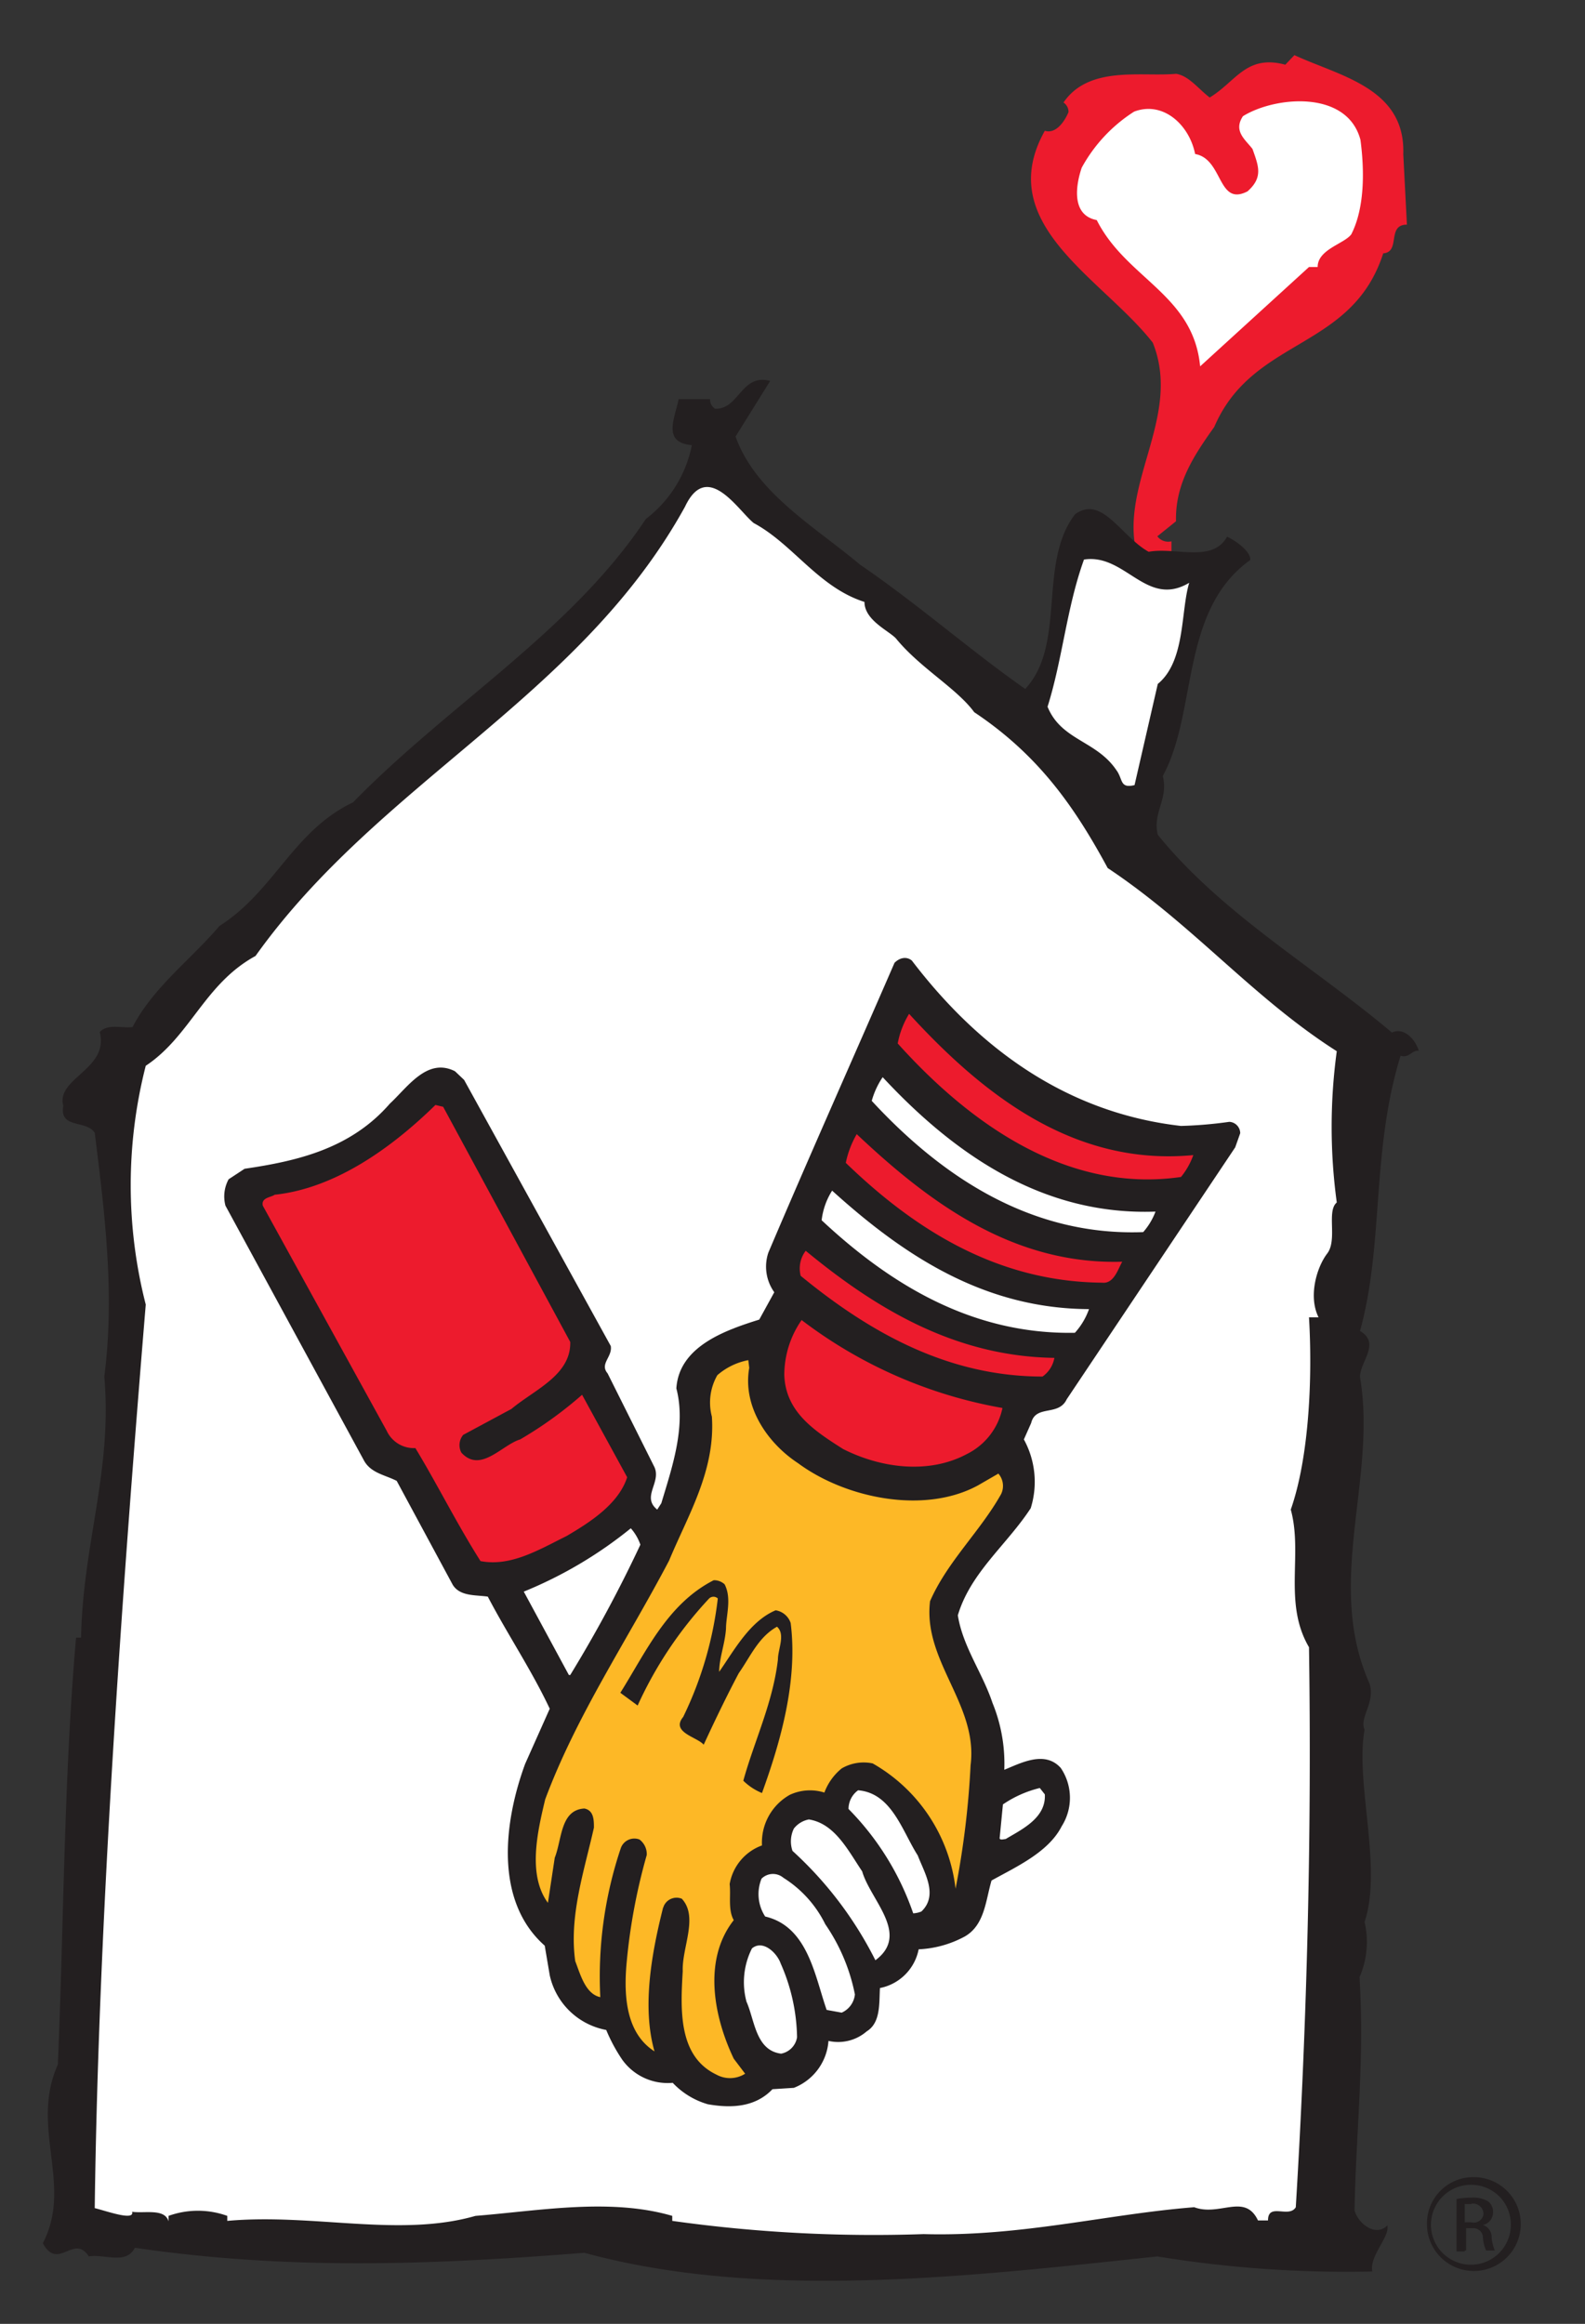 <svg id="Layer_1" data-name="Layer 1" xmlns="http://www.w3.org/2000/svg" viewBox="0 0 348 510"><rect x="0" y="0" width="348" height="510" fill="#333333" stroke="none"/><defs><style>.cls-1{fill:#ed1b2d;}.cls-2{fill:#fff;}.cls-3{fill:#231f20;}.cls-4{fill:#fdb826;}</style></defs><title>Artboard 1</title><path class="cls-1" d="M308.1,33.8l.8,15.5c-4.5,0-1.3,6-5.2,6.3-6.9,21.4-28.6,18.3-37.1,38.1-4.5,6.3-8.6,12.5-8.4,20.7l-4.1,3.3a3,3,0,0,0,3.1,1.1v4.1H250c-5.2-15.8,9.8-31.1,3.1-47.7C242,61,217.9,49.2,229.4,28.7c2.6.8,4.5-2.4,5.2-4.1a2.48,2.48,0,0,0-1.1-2.1c5.6-8.2,17.1-5.6,24.7-6.3,2.8.4,4.9,3.3,7.4,5.2,5.8-3.5,8-9.5,16.6-7.2l2-2.1C294.1,16.7,308.6,19.3,308.1,33.8Z"/><path class="cls-2" d="M298.7,30.7c.8,6,1.1,14.6-2,20.7-1.5,2.1-7.4,3.3-7.4,7.2h-1.9L263.5,80.4c-1.5-15.8-16.2-19.2-22.7-32.1-5.8-1.1-4.5-8-3.3-11.5A33.85,33.85,0,0,1,249,24.5c6.3-2.4,12.1,2.8,13.4,9.3,6.2,1.1,4.9,11.6,11.5,8.2,3.5-3.1,2.4-5.6,1.1-9.3-1.5-2-4.3-3.9-2.1-7.2,7.1-4.4,22.9-5.8,25.8,5.2Z"/><path class="cls-3" d="M161.5,95.8c4.4,12.4,17.6,19.9,27.3,28.1,12.9,8.8,23.9,18.6,36.3,27.3,9.1-9.8,2.7-27.5,10.9-38.3,5.9-4.4,10.1,4.8,16.2,8.2,5.9-1.1,14,2.5,17.2-3.3,1.9.8,5.3,3.3,5.1,5.1C259,134,263,156.2,255.3,170.3c1.3,5.1-2.3,8-1.1,12.9,14.1,17.4,34.2,28.9,51.4,43.4,2.9-1.3,5.3,1.9,5.9,4-1.5-.2-2.1,1.7-4,1.1-6.5,21.2-3.6,41.3-8.9,60.4,4.6,2.7,0,6.7,0,10.1,3.8,22.4-7.8,45.1,2.1,67.3,1.3,4.2-2.3,7.4-1.1,10.1-2.1,11.8,4,30.2,0,42.2a19.3,19.3,0,0,1-1.1,12.1c1.1,18.8-.8,34.2-1.1,51.2.8,2.9,4.6,5.9,7.2,3.3.6,2.5-4,6.7-3.3,10.1a257.26,257.26,0,0,1-47.2-3.3c-41.3,4.4-87,9.8-125.8-.8-34.2,2.7-65.2,3.8-98.7-1.1-1.9,3.8-6.7,1.3-10.1,1.9-3.3-5.1-6.7,3.3-10.1-2.9,6.7-12.8-2.9-25.4,3.3-39.2,1.3-30,1.3-63,4-93.7h1.1c.4-20.7,6.9-36.6,5.1-57.3,2.3-17.8.2-35.1-2.1-53.5-1.9-2.9-7.8-.8-6.9-5.9-1.7-6.1,10.1-8,8-16.2,1.7-1.9,4.8-.8,7.2-1.1,4.6-8.8,12.8-14.8,19.1-22.2,12-7.6,16.2-20.9,29.3-27.1,21.3-21.8,47.9-37.5,64.3-62.2a26.92,26.92,0,0,0,10.1-16.2c-6.5-.6-3.8-5.7-2.9-10.1h6.9a2.37,2.37,0,0,0,1.1,2.1c5.3.2,5.7-7.8,12.1-6.1Z"/><path class="cls-2" d="M165.5,114.8c8.6,4.6,14.2,14.1,24.3,17.3,0,4,5.3,6.3,6.9,8,5.3,6.5,13.3,10.9,17.2,16.2,14.1,9.4,22,20.7,29.3,34.2C262,203,275.1,219,293.5,230.7a123,123,0,0,0,0,33.2c-2.3,1.9.2,8.2-2.1,11.2s-4.2,9.4-1.9,14h-2.1c.8,13.4,0,30.8-4,42.2,2.7,9.8-1.7,20.5,4,30.2q.9,60.3-2.9,122.9c-1.5,2.5-6.1-1.1-6.1,2.9h-2.2c-2.9-6.1-8.4-.8-14-2.9-19.1,1.5-38,6.5-59.4,5.9a318.27,318.27,0,0,1-55.2-2.9v-1.1c-13.7-4-29.3-1.1-43.2,0-16.7,4.8-35.7-.6-54.5,1.1v-1.1a19.05,19.05,0,0,0-12.9,0v1.2c-.8-2.9-5.3-1.7-8-2.1.6,2.1-5.7-.2-8.2-.8.8-62.4,5.9-134.1,11.2-198.3a105.66,105.66,0,0,1,0-52.4c9.8-6.5,12.9-18,24.1-24.1,27.3-38.3,71.2-56.7,94.3-98.6C155.3,100.8,162.1,112.1,165.5,114.8Zm95.6,13.1c-1.9,6.3-.8,17.2-6.9,22.2l-5.1,22.2c-3.3.8-2.5-1.3-4-3.3-4.4-6.5-12.1-6.5-15.1-13.9,3.3-10.5,4.2-21.8,8-32.3,9.1-1.4,13.7,10.7,23.1,5.1Z"/><path class="cls-3" d="M200.2,210.8c15.1,19.8,34.5,33.5,59.1,36.3a92.75,92.75,0,0,0,10.6-.9,2.52,2.52,0,0,1,2.4,2.5l-1.1,3.1-37,55.3c-1.8,3.8-6.8,1.1-7.8,5.2l-1.6,3.6a19.36,19.36,0,0,1,1.5,15.1c-5.3,8.1-13.2,14.1-16,23.5,1.1,6.9,5.4,12.6,7.6,19.2a35.15,35.15,0,0,1,2.6,14.7c3.7-1.5,8.9-4.3,12.4-.4a11.67,11.67,0,0,1,.2,12.8c-2.9,5.7-10,8.9-15.4,11.9-1.3,4.4-1.5,9.8-5.9,12.3a23.48,23.48,0,0,1-10.1,2.8,10.79,10.79,0,0,1-8.5,8.5c-.2,3.3.2,7.6-2.9,9.5a9.56,9.56,0,0,1-8.4,2.1,12,12,0,0,1-7.6,10.3l-4.7.3c-3.8,4-9.1,4.2-14.2,3.3a17.13,17.13,0,0,1-7.7-4.7,12.26,12.26,0,0,1-11.1-5.1,36.83,36.83,0,0,1-3.5-6.5,15.62,15.62,0,0,1-12.4-12l-1.1-6.5c-11.2-9.9-8.9-27.4-4.3-39.9l5.4-12.1c-4-8.5-9.2-16.2-13.6-24.6-2.6-.4-6.1,0-7.7-2.6L87.1,325c-2.5-1.3-5.7-1.7-7.2-4.5L49.5,264.6a7.86,7.86,0,0,1,.7-5.8l3.5-2.3c11.6-1.7,23.3-4.4,31.9-14.3,3.9-3.6,8.2-10.2,14.3-7.1l2,1.9,32.2,58.4c.4,2.4-2.5,3.9-.7,6L143.7,322c1.5,3.4-2.9,6.5.6,9.3l.9-1.4c2.3-7.7,5.5-16.8,3.3-25.2.6-9.3,10.9-12.8,18.2-15.1l3.3-6a9.65,9.65,0,0,1-1.3-8.7c9.1-21.4,18.4-42.2,27.7-63.6,1.2-1.2,2.7-1.4,3.8-.5Z"/><path class="cls-1" d="M262,253.5a16.11,16.11,0,0,1-2.7,4.8c-24.8,3.6-46.2-11.5-62.2-29.3a19.08,19.08,0,0,1,2.5-6.5c16.2,17.7,36.2,33.5,62.4,31Z"/><path class="cls-2" d="M253.7,265.9a14.58,14.58,0,0,1-2.7,4.5c-24.2.9-43.8-11.7-59.6-28.8a17.51,17.51,0,0,1,2.4-5.2C209.7,253.5,229.1,266.8,253.7,265.9Z"/><path class="cls-1" d="M246.4,276.9c-.9,1.5-1.8,4.9-4.4,4.6-22.9-.2-41-11.5-56.3-26.3a21,21,0,0,1,2.4-6.3C204,263.9,222.4,277.6,246.4,276.9ZM125.2,294.5c.2,7.3-7.9,10.5-12.9,14.7l-10.6,5.7a3.5,3.5,0,0,0-.4,3.9c4.2,4.6,8.9-1.7,12.9-2.9a86.85,86.85,0,0,0,13.6-9.8l9.9,18.1c-1.9,5.9-8.2,9.9-13.3,12.9-5.9,2.9-12.2,6.8-18.9,5.5-5.2-8.2-9.4-16.7-14.3-24.8a6.57,6.57,0,0,1-6.3-3.8L57.7,264.6c-.4-1.8,1.8-1.8,2.6-2.4,13.3-1.4,25.7-10.3,35.3-19.7l1.7.4Z"/><path class="cls-2" d="M239.1,287.3a15.31,15.31,0,0,1-3.1,5.2c-22.3.4-40.3-10.4-55.6-24.7a15.39,15.39,0,0,1,2.3-6.5C198.5,275.6,216.1,287.2,239.1,287.3Z"/><path class="cls-1" d="M231.5,298a6.41,6.41,0,0,1-2.6,4.1c-20.9,0-38.1-9.8-53.1-22.1a6.4,6.4,0,0,1,1.1-5.5C192.3,287.2,209.7,297.7,231.5,298Zm-11.4,11a14.58,14.58,0,0,1-7.8,10.1c-8.4,4.5-18.9,3.1-27.2-1.1-6.3-4-12.6-8.1-12.9-16.2a21.15,21.15,0,0,1,3.8-12.1A101.67,101.67,0,0,0,220.1,309Z"/><path class="cls-4" d="M164.5,300.2c-1.5,8.5,4,16.5,10.7,20.9,10.4,7.7,27.7,11.3,39.5,4.9l4.5-2.6a4.11,4.11,0,0,1,.6,4.5c-4.6,8.2-11.8,14.8-15.6,23.5-1.6,13.2,10.6,22.7,8.9,36a191,191,0,0,1-3.3,27.1A36.46,36.46,0,0,0,191.6,387a9.57,9.57,0,0,0-6.8,1.1,12.41,12.41,0,0,0-3.8,5.3,10.49,10.49,0,0,0-7.6.5,12,12,0,0,0-6.1,11.1,11,11,0,0,0-7.1,8.5c.3,2.5-.4,5.6.9,7.9-6.9,8.8-4.3,21.4,0,30.4l2.5,3.3a6.18,6.18,0,0,1-6.3.2c-8.4-4-7.9-14.2-7.4-22.7-.2-5.2,3.5-11.9-.2-15.9a3.06,3.06,0,0,0-4,1.7c0,.1,0,.1-.1.2-2.5,9.9-4.7,21.8-1.9,31.6-6.1-3.9-6.7-11.7-6.2-18.5a128.37,128.37,0,0,1,4.5-24.6,4,4,0,0,0-1.6-3.4,3.15,3.15,0,0,0-4.1,1.9,88.43,88.43,0,0,0-4.5,32.7c-3.3-.7-4.4-5.1-5.5-7.9-1.4-9.9,2-19.9,4.1-29.3,0-1.6,0-3.8-2.1-4.2-5.3.3-4.9,6.8-6.5,10.8l-1.5,9.9c-4.5-6.1-2.3-15.6-.6-22.7,6.9-18.5,18-34.9,27.2-52.4,4.1-9.9,10.2-19.7,9.4-31.6a12.06,12.06,0,0,1,1.2-9.1,14.45,14.45,0,0,1,6.8-3.3Z"/><path class="cls-2" d="M140.6,339a292,292,0,0,1-15.4,28.6h-.3L115,349.3a92.8,92.8,0,0,0,23.5-13.9A10.68,10.68,0,0,1,140.6,339Z"/><path class="cls-3" d="M159.4,357.4c-.2,3.3-1.5,6.5-1.5,9.5,3.3-4.7,6.7-11.1,12.4-13.5a4.14,4.14,0,0,1,3.3,2.8c1.6,12.7-2.2,26-6.3,37.3a12.72,12.72,0,0,1-4.1-2.7c2.4-8.7,6.5-17.1,7.6-26.6,0-2.3,1.7-5.5-.2-7.2-4.1,2.3-5.8,6.5-8.4,10.2-2.7,5.1-5.3,10.5-7.7,15.7-1.4-1.7-7.3-2.7-4.5-6.1a80.4,80.4,0,0,0,7.6-26,1.39,1.39,0,0,0-1.9,0A87.06,87.06,0,0,0,140,374.3l-3.8-2.8c5.6-8.9,10.3-19.5,20.5-24.7a3.41,3.41,0,0,1,2.4.9c1.6,3.1.3,6.9.3,9.7Z"/><path class="cls-2" d="M229.4,393.8c.3,5.2-5.1,7.7-8.6,9.8-.4,0-1.5.4-1.3-.4l.7-7.2a24.54,24.54,0,0,1,8.1-3.6Zm-27.9,13.4c1.4,3.7,4.6,8.7.8,12.3a5.26,5.26,0,0,1-1.8.4A60.53,60.53,0,0,0,186.3,397a5.07,5.07,0,0,1,2.1-4.1c7.4.6,9.7,9,13.1,14.3Zm-12.2,3.5c1.8,6.3,10.6,13.8,2.9,19.5a82.42,82.42,0,0,0-18.2-24,6.41,6.41,0,0,1,.3-4.9,5.44,5.44,0,0,1,3.3-2C183.3,400.2,186.2,406.1,189.3,410.7Zm-8.1,11.6a41.19,41.19,0,0,1,6.5,15.4,4.91,4.91,0,0,1-2.9,4l-3.3-.6c-2.6-7.4-4.1-18.3-13.5-20.5a9,9,0,0,1-.8-8.3,3.55,3.55,0,0,1,4.8-.2A25.15,25.15,0,0,1,181.2,422.3Zm-9.8,8.6a41.5,41.5,0,0,1,3.6,16.2,4.36,4.36,0,0,1-3.5,3.6c-5.6-.7-5.8-7.4-7.6-11.4a16.42,16.42,0,0,1,1.2-11.7c2.4-2,5.5,1,6.3,3.3Z"/><path class="cls-3" d="M323.5,477.8a10.3,10.3,0,1,1-10.2,10.4v-.1a10.16,10.16,0,0,1,10-10.3Zm0,1.7a8.77,8.77,0,1,0,8.2,8.2A8.66,8.66,0,0,0,323.5,479.5Zm-1.9,14.6h-1.8V482.6a18.41,18.41,0,0,1,3.3-.3,6.37,6.37,0,0,1,3.6.8,2.77,2.77,0,0,1,1.1,2.4,2.8,2.8,0,0,1-2.2,2.8,2.79,2.79,0,0,1,1.9,2.8,9.59,9.59,0,0,0,.7,2.8h-1.9a7.27,7.27,0,0,1-.7-2.9,2.11,2.11,0,0,0-2.2-2h-1.5v4.9h-.3Zm0-6.4H323a2.15,2.15,0,0,0,2.7-1.7v-.3a2.3,2.3,0,0,0-2.4-2.1.37.37,0,0,0-.3.1h-1.4v4Z"/></svg>